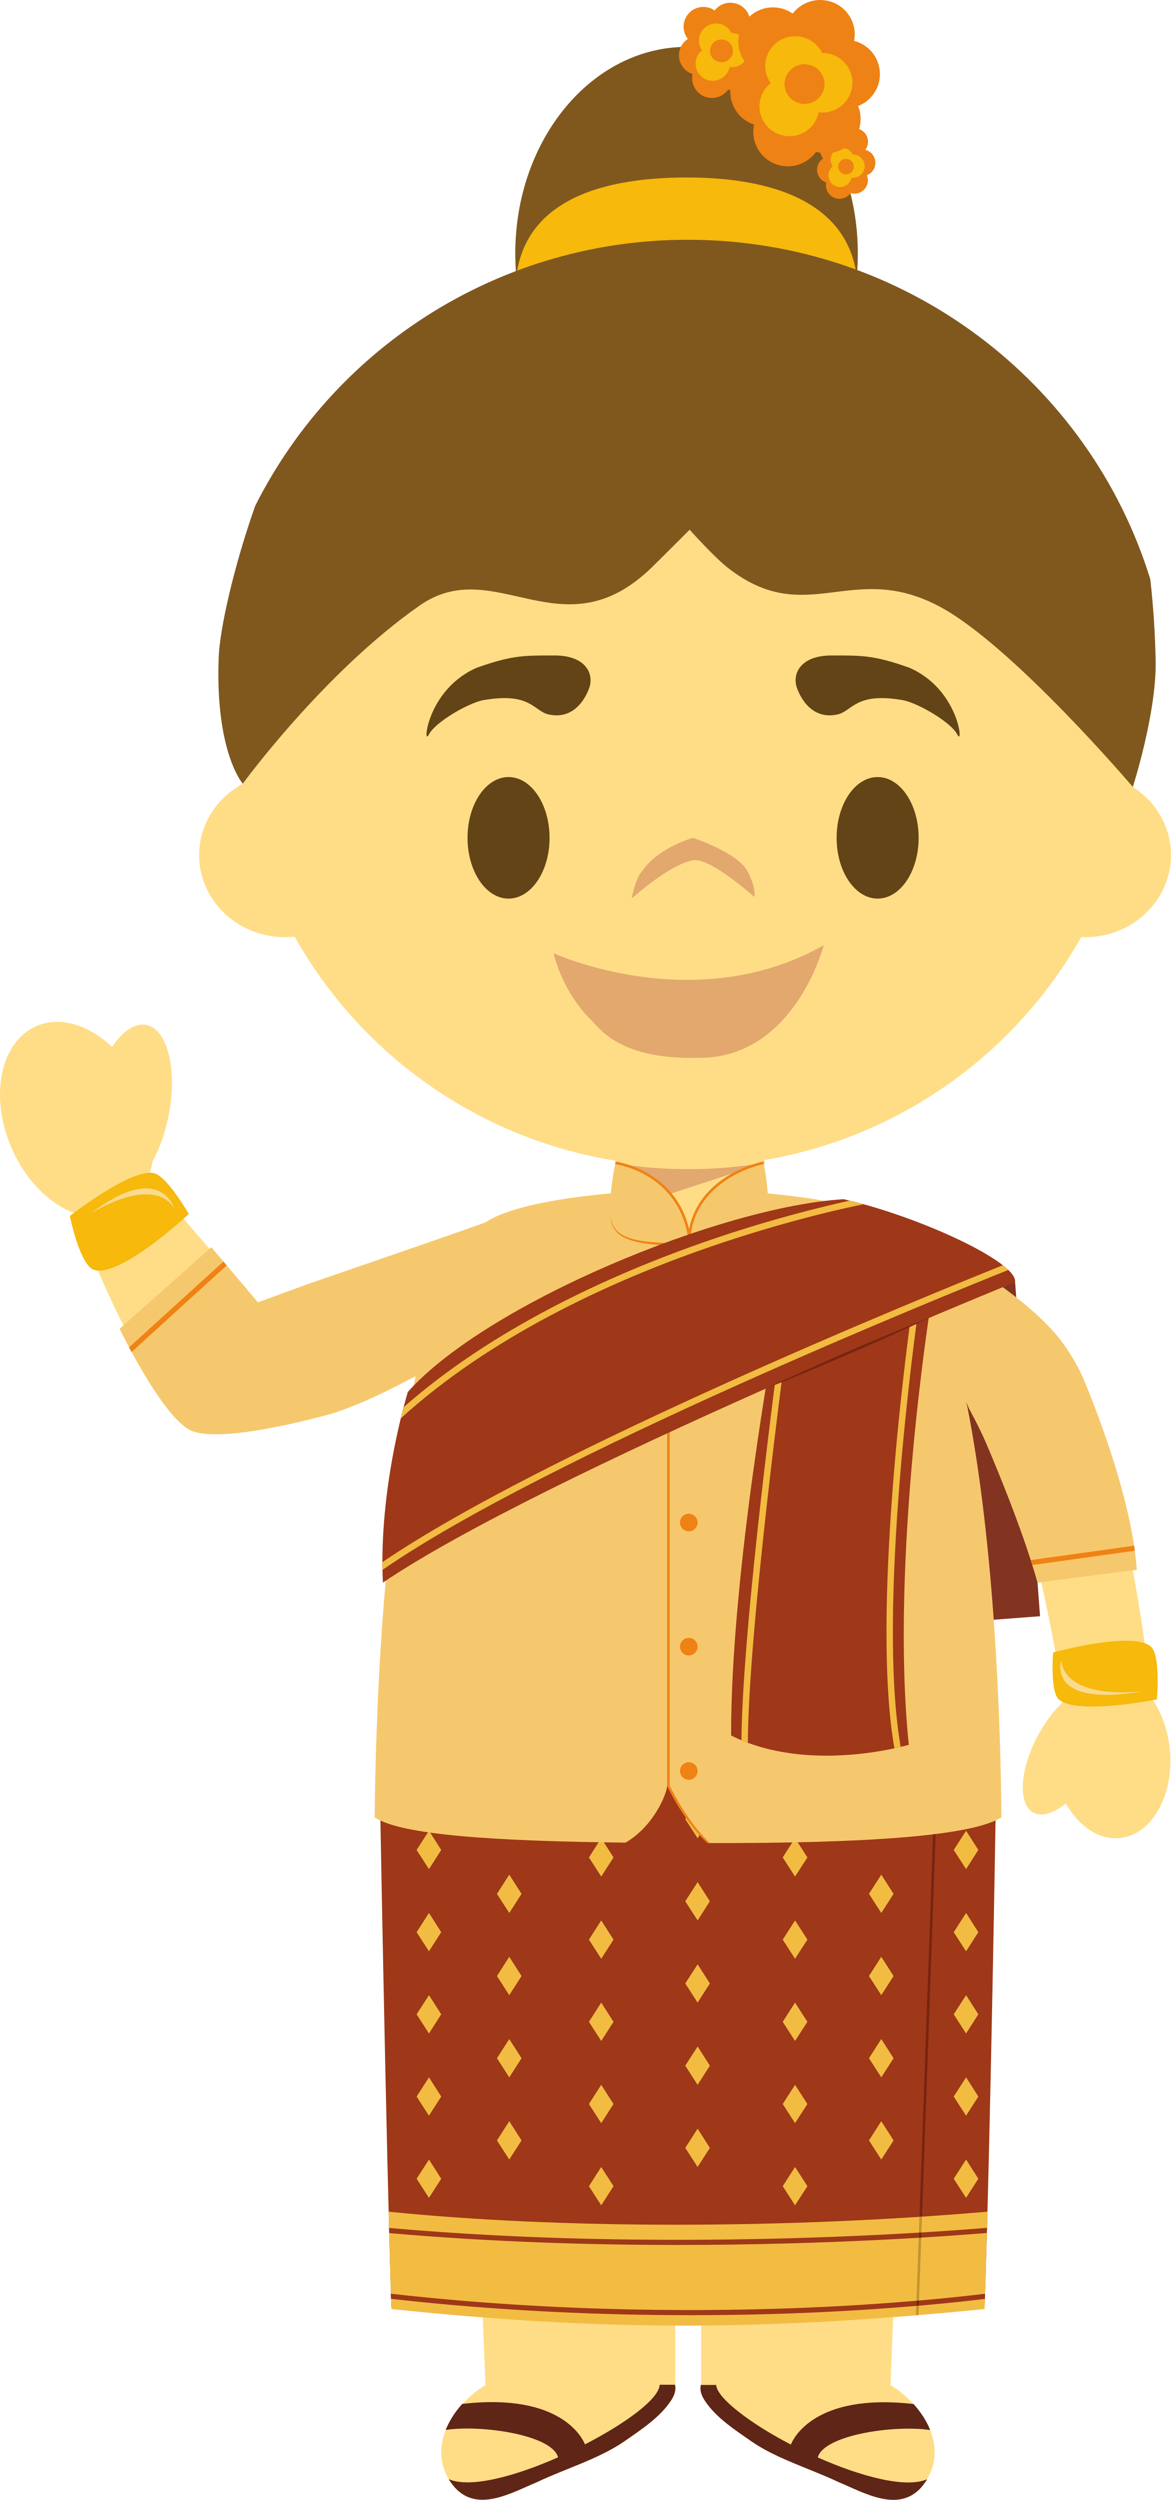 <svg version="1.1" xmlns="http://www.w3.org/2000/svg" xmlns:xlink="http://www.w3.org/1999/xlink" width="54.912" height="117.221" viewBox="0,0,54.912,117.221"><g transform="translate(-211.999,-122.264)"><g data-paper-data="{&quot;isPaintingLayer&quot;:true}" fill-rule="evenodd" stroke="none" stroke-width="1" stroke-linecap="butt" stroke-linejoin="miter" stroke-miterlimit="10" stroke-dasharray="" stroke-dashoffset="0" style="mix-blend-mode: normal"><path d="M259.6,182.384l1.17,15.666l-4.546,0.344l-1.238,-15.666l4.015,-0.795z" fill="#823421"/><path d="M234.77,234.095h-0.006l-0.422,-10.57h9.323v10.57h-0.012c0.057,0.24 -0.018,0.484 -0.182,0.733c-0.527,0.806 -1.439,1.393 -2.218,1.936c-1.209,0.817 -2.73,1.259 -4.061,1.888c-1.206,0.503 -2.793,1.45 -3.871,0.254c-1.425,-1.7 -0.215,-3.79 1.45,-4.811M244.877,234.095v-10.57h9.3l-0.422,10.57h-0.006c1.664,1.02 2.875,3.11 1.447,4.811c-1.078,1.195 -2.665,0.249 -3.871,-0.254c-1.332,-0.63 -2.855,-1.07 -4.058,-1.888c-0.78,-0.543 -1.694,-1.13 -2.221,-1.936c-0.162,-0.249 -0.24,-0.493 -0.183,-0.733z" data-paper-data="{&quot;origPos&quot;:null}" fill="#ffdd86"/><path d="M244.864,234.095h0.72c0.023,0.602 1.587,1.804 3.502,2.796c0.09,-0.233 1.081,-2.44 5.753,-1.9c0.333,0.372 0.606,0.784 0.78,1.22c-1.688,-0.255 -4.991,0.232 -5.272,1.284c2.011,0.89 4.118,1.459 5.123,1.024c-0.048,0.108 -0.255,0.362 -0.273,0.382c-1.079,1.198 -2.666,0.254 -3.872,-0.249c-0.36,-0.172 -0.734,-0.328 -1.112,-0.482c-0.112,-0.047 -0.228,-0.093 -0.342,-0.14c-0.91,-0.367 -1.824,-0.738 -2.604,-1.268c-0.78,-0.544 -1.694,-1.128 -2.22,-1.934c-0.163,-0.249 -0.24,-0.493 -0.183,-0.733M243.652,234.086h-0.72c-0.023,0.659 -1.587,1.807 -3.502,2.796c-0.09,-0.233 -1.081,-2.438 -5.753,-1.897c-0.33,0.358 -0.594,0.771 -0.78,1.22c1.688,-0.254 4.994,0.233 5.272,1.284c-2.011,0.89 -4.118,1.46 -5.123,1.025c0.048,0.11 0.255,0.36 0.276,0.383c1.076,1.198 2.663,0.251 3.869,-0.249c0.36,-0.172 0.734,-0.328 1.112,-0.482c0.114,-0.048 0.228,-0.093 0.345,-0.14c0.907,-0.367 1.821,-0.739 2.601,-1.268c0.78,-0.544 1.694,-1.133 2.22,-1.939c0.165,-0.249 0.24,-0.495 0.183,-0.733" fill="#5f2517"/><path d="M258.714,205.793c0,0 -0.265,16.838 -0.545,24.622c-10.429,1.035 -17.871,1.035 -27.819,0c-0.245,-7.424 -0.545,-24.622 -0.545,-24.622z" fill="#9e3818"/><path d="M232.114,225.323l-0.579,-0.897l0.58,-0.9l0.574,0.9zM232.114,221.47l-0.579,-0.897l0.58,-0.901l0.574,0.9zM232.114,217.615l-0.579,-0.899l0.58,-0.898l0.574,0.898zM232.114,213.761l-0.579,-0.896l0.58,-0.901l0.574,0.9zM232.114,209.907l-0.579,-0.898l0.58,-0.9l0.574,0.9zM240.192,225.672l-0.576,-0.896l0.576,-0.901l0.577,0.9zM240.192,221.819l-0.576,-0.897l0.576,-0.899l0.577,0.899zM240.192,217.965l-0.576,-0.897l0.576,-0.901l0.577,0.901zM240.192,214.11l-0.576,-0.896l0.576,-0.9l0.577,0.9zM240.192,210.257l-0.576,-0.897l0.576,-0.901l0.577,0.901zM249.281,225.672l-0.577,-0.896l0.577,-0.901l0.58,0.9zM249.281,221.819l-0.577,-0.897l0.577,-0.899l0.58,0.899zM249.281,217.965l-0.577,-0.897l0.577,-0.901l0.58,0.901zM249.281,214.11l-0.577,-0.896l0.577,-0.9l0.58,0.9zM249.281,210.257l-0.577,-0.897l0.577,-0.901l0.58,0.901zM257.301,225.323l-0.579,-0.897l0.58,-0.9l0.574,0.9zM257.301,221.47l-0.579,-0.897l0.58,-0.901l0.574,0.9zM257.301,217.615l-0.579,-0.899l0.58,-0.898l0.574,0.898zM257.301,213.761l-0.579,-0.896l0.58,-0.901l0.574,0.9zM257.301,209.907l-0.579,-0.898l0.58,-0.9l0.574,0.9zM235.88,223.526l-0.577,-0.897l0.577,-0.901l0.576,0.901zM235.88,219.672l-0.577,-0.897l0.577,-0.899l0.576,0.899zM235.88,215.818l-0.577,-0.897l0.577,-0.901l0.576,0.901zM235.88,211.964l-0.577,-0.897l0.577,-0.899l0.576,0.9zM235.88,208.11l-0.577,-0.897l0.577,-0.899l0.576,0.9zM244.712,223.875l-0.579,-0.897l0.58,-0.899l0.574,0.9zM244.712,220.023l-0.579,-0.899l0.58,-0.899l0.574,0.9zM244.712,216.167l-0.579,-0.897l0.58,-0.898l0.574,0.898zM244.712,212.313l-0.579,-0.897l0.58,-0.898l0.574,0.898zM244.712,208.46l-0.579,-0.897l0.58,-0.9l0.574,0.9zM253.325,223.526l-0.577,-0.897l0.577,-0.901l0.576,0.901zM253.325,219.672l-0.577,-0.897l0.577,-0.899l0.576,0.899zM253.325,215.818l-0.577,-0.897l0.577,-0.901l0.576,0.901zM253.325,211.964l-0.577,-0.897l0.577,-0.899l0.576,0.9zM253.325,208.11l-0.577,-0.897l0.577,-0.899l0.576,0.9z" fill="#f2bc43"/><path d="M254.952,230.77l0.814,-22.871l0.123,0.004l-0.814,22.866z" fill="#772410"/><path d="M230.222,225.971c8.016,0.815 18.577,0.815 28.08,0c-0.044,1.651 -0.089,3.288 -0.134,4.565c-10.426,1.037 -17.871,1.037 -27.816,0c-0.044,-1.248 -0.085,-2.894 -0.13,-4.565" fill="#f2bc43"/><path d="M230.244,226.734c13.003,1.15 25.673,0.193 28.04,-0.007l-0.007,0.242c-1.555,0.129 -7.242,0.562 -14.515,0.562c-4.147,0 -8.807,-0.141 -13.513,-0.557c-0.003,-0.082 -0.005,-0.16 -0.005,-0.24M258.192,229.818l-0.007,0.243c-1.124,0.14 -4.008,0.457 -8.015,0.636c-1.65,0.075 -3.618,0.127 -5.82,0.127c-4.037,0 -8.869,-0.184 -14.017,-0.766c0,-0.079 -0.005,-0.158 -0.005,-0.24c7.951,0.899 15.151,0.847 19.831,0.639c4.047,-0.181 6.941,-0.503 8.033,-0.639" fill="#9e3818"/><path d="M254.95,230.829v-0.007l0.164,-4.61l0.121,-0.009l-0.164,4.617z" fill="#c59430"/><path d="M255.08,227.194l0.008,-0.24l0.123,-0.007l-0.009,0.24zM254.968,230.389l0.007,-0.24l0.123,-0.012l-0.01,0.24z" fill="#772410"/><path d="M213.732,170.367c1.11,-0.469 2.442,-0.039 3.522,0.99c0.486,-0.73 1.066,-1.136 1.603,-1.034c1.001,0.192 1.47,2.094 1.05,4.247c-0.163,0.822 -0.43,1.563 -0.756,2.154c-0.041,0.259 -0.105,0.515 -0.191,0.763l5.082,5.93l10.784,-3.838c0,0 -1.833,2.889 -2.284,3.944c-0.33,0.767 -0.967,3.199 -0.967,3.199c0,0 -7.877,3.179 -10.112,2.373c-2.76,-0.994 -5.932,-9.933 -5.932,-9.933c-1.188,-0.42 -2.342,-1.548 -3.005,-3.103c-1.036,-2.43 -0.496,-4.979 1.206,-5.692" data-paper-data="{&quot;origPos&quot;:null}" fill="#ffdd86"/><path d="M261.322,184.712c3.393,4.302 4.69,17.24 4.69,17.24c0,0 0,-0.021 -0.004,-0.057c0.435,0.625 0.743,1.44 0.841,2.35c0.228,2.162 -0.814,4.046 -2.33,4.205c-0.99,0.104 -1.936,-0.553 -2.54,-1.622c-0.56,0.46 -1.115,0.641 -1.516,0.433c-0.744,-0.392 -0.655,-2.006 0.2,-3.605c0.326,-0.606 0.712,-1.127 1.113,-1.514c0.032,-0.066 0.068,-0.13 0.103,-0.195c0,0 -1.473,-9.344 -3.046,-11.552c-0.787,-1.107 -1.339,-1.915 -1.519,-2.407c-0.144,-0.396 -0.26,-0.962 -0.324,-1.247c-0.504,-2.217 -3.27,-7.22 -3.27,-7.22c0,0 5.954,3.097 7.602,5.191" data-paper-data="{&quot;origPos&quot;:null}" fill="#ffdd86"/><path d="M215.275,179.282c0,0 2.843,-2.224 3.928,-2.013c0.62,0.122 1.649,1.92 1.649,1.92c0,0 -3.215,3.009 -4.446,2.62c-0.664,-0.211 -1.131,-2.527 -1.131,-2.527" fill="#f6b90c"/><path d="M216.297,179.127c3.317,-2.486 3.901,-0.125 3.901,-0.125c0,0 -0.625,-1.732 -3.901,0.125" fill="#f9da8e"/><path d="M261.652,201.949c-0.42,-0.366 -0.267,-2.2 -0.267,-2.2c0,0 3.692,-1.017 4.569,-0.287c0.486,0.4 0.294,2.488 0.294,2.488c0,0 -3.736,0.756 -4.596,0" data-paper-data="{&quot;origPos&quot;:null}" fill="#f6b90c"/><path d="M265.631,201.565c-4.656,0.802 -3.858,-1.476 -3.858,-1.476c0,0 -0.121,1.861 3.857,1.476" fill="#f9da8e"/><path d="M258.178,189.789c-0.284,-0.636 -0.574,-1.166 -0.734,-1.47c-0.032,-0.058 -0.107,-0.255 -0.13,-0.33c1.35,6.688 1.608,15.26 1.646,19.487c-1.347,0.877 -6.313,1.228 -13.743,1.21c0,0 -0.967,-0.988 -1.934,-2.68c-0.013,0.352 -0.611,1.88 -1.951,2.66c-6.006,-0.069 -10.536,-0.343 -11.765,-1.19c0.045,-4.483 0.344,-13.849 1.924,-20.676c-0.474,0.21 -1.986,1.107 -3.86,1.73c0,0 -5.104,1.474 -6.644,0.826c-1.35,-0.568 -3.381,-4.786 -3.381,-4.786l4.302,-3.824l2.187,2.585l2.293,-0.84l6.266,-2.164l2.113,-0.745c1.884,-1.277 7.83,-1.499 7.83,-1.499l1.626,0.025h0.134l1.614,-0.025c0,0 5.869,0.215 7.782,1.472l-0.005,-0.009c0,0 1.029,0.512 2.369,1.23c1.824,0.973 4.506,2.825 5.657,4.38c0.383,0.508 0.71,1.057 0.976,1.635c0,0 2.298,5.257 2.558,9.084l-4.658,0.598c-0.766,-2.783 -2.472,-6.684 -2.472,-6.684" fill="#f6c86d"/><path d="M218.169,185.661c-0.043,-0.077 -0.079,-0.147 -0.118,-0.22l4.425,-4.023l0.155,0.183l-4.461,4.059M260.407,195.65c-0.025,-0.076 -0.048,-0.153 -0.073,-0.233l4.85,-0.674l0.03,0.235l-4.807,0.672" fill="#ef8214"/><path d="M247.422,178.265c0.171,0.021 0.353,0.041 0.545,0.061l-3.824,2.192l-3.358,-2.203c0.178,-0.018 0.342,-0.034 0.504,-0.048c-0.278,-0.609 -0.447,-1.295 -0.447,-1.728h7.022c0,0.433 -0.168,1.119 -0.442,1.726" data-paper-data="{&quot;origPos&quot;:null}" fill="#ffdd86"/><path d="M241.6,178.842c-0.399,-0.598 -0.675,-1.431 -0.739,-2.028c2.316,0.373 4.677,0.364 6.99,-0.025l-0.013,0.01l-6.238,2.043" fill="#e2a86e"/><path d="M245.278,208.676c-0.012,0.03 -0.098,0.02 -0.121,0c-1.158,-1.096 -1.874,-2.67 -1.874,-2.67v-25.676h0.12v25.668c0,0 0.805,1.683 1.875,2.679" fill="#ef8214"/><path d="M247.287,180.325c-1.323,0.399 -4.169,0.349 -5.53,0.116c-0.399,-0.068 -0.69,-0.322 -0.9,-0.532c-0.554,-0.553 0,-3.118 0,-3.118c1.126,0.186 3.233,1.198 3.463,3.464c0.21,-2.278 2.355,-3.281 3.49,-3.466c0,0 0.495,2.513 0,3.12c-0.029,0.038 -0.066,0.077 -0.1,0.11l-0.111,0.1c-0.093,0.075 -0.187,0.168 -0.313,0.206" fill="#f6c86d"/><path d="M244.26,180.264c-0.244,-1.56 -1.156,-2.405 -1.88,-2.84c-0.47,-0.284 -0.989,-0.478 -1.53,-0.573l0.015,-0.12c0.03,0.005 0.766,0.105 1.573,0.59c0.746,0.445 1.688,1.315 1.94,2.924z" fill="#ef8214"/><path d="M244.378,180.261l-0.12,-0.013c0.307,-2.896 3.508,-3.517 3.543,-3.521l0.02,0.118c-0.032,0.006 -3.144,0.609 -3.443,3.416" fill="#ef8214"/><path d="M240.633,179.286l0.014,0.095c0.011,0.061 0.027,0.154 0.07,0.263c0.05,0.131 0.127,0.25 0.226,0.349c0.06,0.056 0.126,0.108 0.203,0.158c0.078,0.045 0.164,0.088 0.256,0.125c0.371,0.147 0.843,0.21 1.35,0.246c0.25,0.018 0.512,0.025 0.779,0.032c0.539,0.008 1.078,0.006 1.617,-0.004c0.26,-0.005 0.52,-0.017 0.78,-0.034c0.242,-0.018 0.483,-0.046 0.722,-0.084c0.226,-0.041 0.44,-0.095 0.623,-0.172c0.182,-0.077 0.337,-0.181 0.444,-0.301c0.096,-0.102 0.169,-0.223 0.214,-0.356c0.041,-0.11 0.06,-0.201 0.067,-0.265c0.006,-0.03 0.009,-0.054 0.011,-0.07l0.002,-0.027v0.027l-0.004,0.07c-0.01,0.064 -0.016,0.159 -0.053,0.272c-0.041,0.139 -0.109,0.268 -0.2,0.38c-0.126,0.142 -0.281,0.255 -0.454,0.333c-0.187,0.088 -0.401,0.15 -0.634,0.197c-0.23,0.045 -0.474,0.08 -0.73,0.102c-0.255,0.02 -0.52,0.034 -0.788,0.043c-0.27,0.007 -0.54,0.011 -0.81,0.014c-0.271,0 -0.542,-0.003 -0.81,-0.01c-0.268,-0.006 -0.53,-0.02 -0.786,-0.043c-0.246,-0.02 -0.49,-0.052 -0.732,-0.097c-0.218,-0.04 -0.431,-0.103 -0.636,-0.188c-0.091,-0.039 -0.178,-0.087 -0.26,-0.142c-0.198,-0.129 -0.347,-0.321 -0.42,-0.546c-0.038,-0.116 -0.047,-0.208 -0.056,-0.27c-0.005,-0.063 -0.005,-0.097 -0.005,-0.097M244.712,181.524c0,0.228 -0.185,0.413 -0.413,0.413c-0.228,0 -0.413,-0.185 -0.413,-0.413c0,-0.229 0.185,-0.414 0.414,-0.414c0.229,0 0.414,0.185 0.414,0.414M244.712,187.53c-0.001,0.109 -0.045,0.214 -0.122,0.291c-0.078,0.077 -0.183,0.119 -0.292,0.118c-0.109,0 -0.214,-0.043 -0.291,-0.12c-0.077,-0.077 -0.121,-0.181 -0.121,-0.29c0,-0.229 0.185,-0.414 0.414,-0.414c0.229,0 0.414,0.185 0.414,0.414M244.712,193.656c0,0.228 -0.185,0.413 -0.413,0.413c-0.228,0 -0.413,-0.185 -0.413,-0.413c0,-0.228 0.185,-0.413 0.413,-0.413c0.228,0 0.413,0.185 0.413,0.413M244.712,199.48c0,0.229 -0.187,0.41 -0.415,0.41c-0.109,0 -0.214,-0.043 -0.291,-0.12c-0.077,-0.077 -0.121,-0.181 -0.121,-0.29c0,-0.229 0.185,-0.414 0.414,-0.414c0.229,0 0.414,0.185 0.414,0.414M244.712,205.306c0,0.228 -0.185,0.413 -0.413,0.413c-0.228,0 -0.413,-0.185 -0.413,-0.413c0,-0.228 0.187,-0.41 0.412,-0.41c0.228,0 0.415,0.182 0.415,0.41" fill="#ef8214"/><path d="M255.651,183.386c0,0 -1.93,12.027 -1.035,20.692c0,0 -4.68,1.399 -8.333,-0.435c-0.016,-7.63 2.06,-18.85 2.06,-18.85z" fill="#9e3818"/><path d="M246.767,203.867c0.053,-5.545 1.77,-18.256 1.788,-18.387l0.299,0.038c-0.019,0.136 -1.754,13.012 -1.786,18.467c-0.1,-0.038 -0.201,-0.075 -0.301,-0.118M255.09,183.494c-0.171,1.191 -1.979,14.241 -0.855,20.683c-0.084,0.022 -0.184,0.043 -0.294,0.068c-1.11,-6.34 0.595,-18.987 0.835,-20.692l0.314,-0.059" fill="#f2bb41"/><path d="M231.126,187.53c3.714,-4.153 14.68,-8.688 20.435,-9.035c3.473,0.784 8.186,2.95 8.037,3.89c0,0 -22.072,8.964 -29.644,14.088c-0.217,-4.495 1.172,-8.944 1.172,-8.944" fill="#9e3818"/><path d="M247.967,187.35c0,0 0.119,-0.054 0.326,-0.154c0.208,-0.095 0.502,-0.236 0.862,-0.396c0.358,-0.163 0.773,-0.351 1.222,-0.55c0.226,-0.1 0.459,-0.202 0.691,-0.306l0.716,-0.313c0.239,-0.104 0.478,-0.206 0.718,-0.308c0.24,-0.1 0.47,-0.199 0.698,-0.294c0.45,-0.192 0.873,-0.367 1.238,-0.516c0.36,-0.15 0.668,-0.27 0.878,-0.356c0.212,-0.083 0.335,-0.133 0.335,-0.133l-0.326,0.154c-0.286,0.135 -0.572,0.267 -0.86,0.396c-0.635,0.293 -1.273,0.578 -1.915,0.856c-0.237,0.102 -0.476,0.208 -0.718,0.312c-0.24,0.102 -0.481,0.206 -0.716,0.308l-0.695,0.297c-0.454,0.19 -0.876,0.367 -1.238,0.514c-0.365,0.152 -0.668,0.27 -0.883,0.355z" fill="#772410"/><path d="M252.497,178.731c-0.924,0.186 -4.075,0.872 -7.91,2.248c-4.013,1.44 -9.574,3.942 -13.796,7.796l0.132,-0.525c4.216,-3.714 9.633,-6.143 13.566,-7.556c2.405,-0.864 4.863,-1.576 7.357,-2.133c0.218,0.053 0.434,0.11 0.65,0.17M229.937,195.876c-0.003,-0.122 -0.005,-0.242 -0.005,-0.362c7.652,-5.221 25.794,-12.598 29.095,-13.923c0.089,0.07 0.175,0.144 0.256,0.222c-2.889,1.157 -21.708,8.773 -29.346,14.063" fill="#f2bb41"/><path d="M252.225,134.147c0,5.35 -3.596,9.686 -8.03,9.686c-4.437,0 -8.033,-4.336 -8.033,-9.686c0,-5.348 3.596,-9.684 8.033,-9.684c4.434,0 8.03,4.336 8.03,9.684" data-paper-data="{&quot;origPos&quot;:null}" fill="#80581e"/><path d="M252.225,136.009c0,5.35 -3.596,13.951 -8.03,13.951c-4.437,0 -8.033,-8.601 -8.033,-13.951c0,-4.09 3.596,-5.423 8.033,-5.423c4.434,0 8.03,1.392 8.03,5.423" fill="#f6b90c"/><path d="M245.721,124.069c-0.065,0.084 -0.144,0.156 -0.233,0.214c0.168,0.203 0.239,0.47 0.194,0.73c0.102,-0.127 0.236,-0.225 0.388,-0.283c-0.069,-0.166 -0.088,-0.349 -0.053,-0.525c-0.106,-0.028 -0.209,-0.076 -0.296,-0.136M244.257,124.089c-0.175,-0.216 -0.242,-0.5 -0.182,-0.772c0.067,-0.302 0.28,-0.551 0.568,-0.664c0.288,-0.113 0.614,-0.074 0.868,0.102c0.219,-0.286 0.584,-0.419 0.935,-0.341c0.493,0.101 0.813,0.581 0.716,1.075c0.481,0.122 0.779,0.602 0.675,1.087c-0.066,0.302 -0.279,0.552 -0.568,0.664c0.071,0.171 0.087,0.359 0.048,0.54c-0.111,0.499 -0.604,0.815 -1.104,0.707l-0.07,-0.019c-0.217,0.3 -0.59,0.445 -0.953,0.37c-0.24,-0.05 -0.45,-0.194 -0.584,-0.4c-0.134,-0.206 -0.181,-0.456 -0.13,-0.696l0.002,-0.007c-0.339,-0.107 -0.585,-0.401 -0.632,-0.753c-0.047,-0.352 0.113,-0.7 0.411,-0.893" fill="#ef8214"/><path d="M244.792,123.994c0.075,-0.334 0.353,-0.584 0.693,-0.624c0.34,-0.04 0.668,0.139 0.819,0.447c0.244,-0.005 0.477,0.102 0.632,0.291c0.155,0.189 0.216,0.438 0.164,0.676c-0.091,0.406 -0.477,0.676 -0.89,0.622c-0.002,0.005 -0.002,0.007 -0.002,0.012c-0.094,0.434 -0.521,0.709 -0.955,0.615c-0.434,-0.094 -0.709,-0.521 -0.615,-0.955c0.038,-0.181 0.138,-0.342 0.284,-0.455c-0.13,-0.182 -0.177,-0.411 -0.13,-0.63" fill="#f7b90b"/><path d="M245.305,124.535c0.03,-0.139 0.115,-0.26 0.234,-0.336c0.12,-0.076 0.265,-0.102 0.404,-0.071c0.289,0.061 0.473,0.345 0.413,0.634c-0.062,0.287 -0.349,0.471 -0.639,0.407c-0.139,-0.029 -0.26,-0.113 -0.338,-0.232c-0.077,-0.119 -0.104,-0.264 -0.074,-0.402M251.597,129.685c-0.045,0.056 -0.098,0.105 -0.158,0.145c0.113,0.139 0.161,0.321 0.13,0.498c0.07,-0.087 0.161,-0.154 0.265,-0.195c-0.047,-0.112 -0.059,-0.236 -0.037,-0.355c-0.072,-0.018 -0.14,-0.05 -0.2,-0.093M250.6,129.698c-0.168,-0.207 -0.187,-0.498 -0.046,-0.725c0.141,-0.227 0.41,-0.339 0.671,-0.28c0.082,0.016 0.16,0.048 0.23,0.095c0.05,-0.254 0.251,-0.452 0.506,-0.498c0.255,-0.046 0.512,0.068 0.648,0.289c0.136,0.22 0.123,0.502 -0.032,0.709c0.264,0.068 0.454,0.298 0.471,0.57c0.017,0.272 -0.144,0.524 -0.398,0.623c0.047,0.117 0.06,0.246 0.035,0.37c-0.039,0.172 -0.148,0.32 -0.3,0.409c-0.152,0.089 -0.334,0.111 -0.503,0.06c-0.147,0.205 -0.403,0.304 -0.65,0.251c-0.164,-0.035 -0.307,-0.133 -0.398,-0.273c-0.091,-0.14 -0.123,-0.311 -0.088,-0.474l0.003,-0.002c-0.307,-0.099 -0.489,-0.415 -0.422,-0.73c0.035,-0.162 0.133,-0.304 0.273,-0.394" fill="#ef8214"/><path d="M250.965,129.634c0.03,-0.142 0.116,-0.266 0.238,-0.344c0.122,-0.079 0.27,-0.105 0.412,-0.075c0.165,0.036 0.304,0.145 0.378,0.297c0.166,-0.003 0.325,0.07 0.43,0.198c0.105,0.129 0.146,0.298 0.11,0.461c-0.06,0.276 -0.322,0.461 -0.602,0.425l-0.004,0.007c-0.03,0.142 -0.116,0.266 -0.238,0.344c-0.122,0.078 -0.27,0.105 -0.412,0.073c-0.206,-0.044 -0.368,-0.202 -0.417,-0.407c-0.048,-0.205 0.026,-0.42 0.191,-0.551c-0.086,-0.12 -0.123,-0.274 -0.086,-0.428" fill="#f7b90b"/><path d="M251.312,130.003c0.042,-0.198 0.236,-0.324 0.434,-0.282c0.198,0.042 0.324,0.236 0.282,0.434c-0.044,0.196 -0.237,0.32 -0.433,0.278c-0.196,-0.042 -0.322,-0.233 -0.283,-0.43M249.535,125.194c-0.114,0.145 -0.249,0.272 -0.404,0.374c0.291,0.357 0.415,0.823 0.338,1.277c0.177,-0.223 0.41,-0.395 0.675,-0.498c-0.114,-0.281 -0.153,-0.598 -0.089,-0.917c-0.192,-0.048 -0.37,-0.129 -0.52,-0.236M246.984,125.231c-0.299,-0.367 -0.434,-0.854 -0.324,-1.35c0.117,-0.528 0.49,-0.963 0.994,-1.16c0.504,-0.197 1.073,-0.129 1.516,0.18c0.383,-0.499 1.02,-0.733 1.635,-0.6c0.859,0.182 1.414,1.019 1.247,1.881c0.676,0.173 1.164,0.762 1.206,1.459c0.043,0.697 -0.369,1.341 -1.02,1.595c0.119,0.29 0.152,0.619 0.082,0.947c-0.193,0.871 -1.054,1.422 -1.926,1.232c-0.044,-0.009 -0.085,-0.021 -0.126,-0.032c-0.364,0.509 -1.01,0.783 -1.664,0.643c-0.419,-0.088 -0.786,-0.339 -1.019,-0.698c-0.233,-0.359 -0.314,-0.796 -0.224,-1.215l0.002,-0.009c-0.786,-0.253 -1.253,-1.06 -1.08,-1.868c0.09,-0.415 0.342,-0.777 0.7,-1.006" fill="#ef8214"/><path d="M247.914,125.064c0.129,-0.584 0.614,-1.022 1.208,-1.093c0.594,-0.07 1.168,0.242 1.43,0.78c0.426,-0.008 0.833,0.18 1.103,0.509c0.271,0.329 0.376,0.764 0.286,1.181c-0.158,0.708 -0.83,1.18 -1.55,1.088c0,0.007 -0.003,0.014 -0.005,0.02c-0.079,0.363 -0.3,0.679 -0.612,0.879c-0.313,0.2 -0.692,0.268 -1.055,0.188c-0.529,-0.111 -0.946,-0.518 -1.069,-1.045c-0.124,-0.526 0.068,-1.076 0.492,-1.411c-0.227,-0.317 -0.31,-0.715 -0.228,-1.096" fill="#f7b90b"/><path d="M248.809,126.01c0.111,-0.504 0.609,-0.823 1.113,-0.713c0.243,0.05 0.456,0.196 0.591,0.404c0.135,0.208 0.182,0.462 0.129,0.704c-0.113,0.504 -0.613,0.821 -1.117,0.71c-0.242,-0.051 -0.453,-0.196 -0.587,-0.404c-0.134,-0.207 -0.18,-0.46 -0.128,-0.701" fill="#ef8214"/><path d="M265.121,159.163c1.08,0.691 1.79,1.866 1.79,3.199c0,2.127 -1.804,3.847 -4.027,3.847c-0.064,0 -0.125,-0.002 -0.184,-0.004c-3.61,6.417 -10.513,10.757 -18.436,10.757c-7.646,0.012 -14.702,-4.11 -18.447,-10.776c-0.15,0.014 -0.297,0.023 -0.45,0.023c-2.225,0 -4.029,-1.721 -4.029,-3.847c0,-1.436 0.823,-2.685 2.043,-3.346c-0.141,-0.983 -0.217,-1.984 -0.217,-3.005c0,-11.569 9.447,-20.952 21.1,-20.952c11.648,0 21.094,9.382 21.094,20.952c0,1.072 -0.082,2.124 -0.237,3.152" data-paper-data="{&quot;origPos&quot;:null}" fill="#ffdd86"/><path d="M266.192,153.282c0.034,2.461 -1.072,5.882 -1.072,5.882c0,0 -5.602,-6.586 -9.017,-8.434c-4.177,-2.255 -6.261,1.069 -9.993,-1.857c-0.62,-0.486 -1.772,-1.77 -1.772,-1.77c0,0 -1.404,1.406 -1.778,1.77c-4.198,4.078 -7.342,-0.683 -10.878,1.782c-4.496,3.137 -8.299,8.357 -8.299,8.357c0,0 -1.307,-1.483 -1.127,-5.964c0.053,-1.288 0.684,-4.152 1.708,-7.061c3.86,-7.665 11.716,-12.495 20.298,-12.48c10.21,0 18.843,6.706 21.68,15.925c0.142,1.279 0.226,2.564 0.25,3.85" data-paper-data="{&quot;origPos&quot;:null}" fill="#80581e"/><path d="M239.645,154.474c0,0 -0.463,1.61 -1.916,1.292c-0.71,-0.156 -0.835,-1.074 -3.114,-0.662c-0.716,0.161 -2.223,1.033 -2.513,1.615c-0.29,0.583 -0.08,-2.136 2.26,-3.146c1.688,-0.602 2.26,-0.573 3.658,-0.573c1.398,0 1.828,0.81 1.625,1.474M249.355,154.474c0,0 0.463,1.61 1.916,1.292c0.71,-0.156 0.835,-1.074 3.114,-0.662c0.716,0.161 2.223,1.033 2.513,1.615c0.29,0.583 0.08,-2.136 -2.26,-3.146c-1.688,-0.602 -2.26,-0.573 -3.658,-0.573c-1.398,0 -1.828,0.81 -1.625,1.474M237.77,161.55c0,1.574 -0.862,2.85 -1.924,2.85c-1.062,0 -1.923,-1.276 -1.923,-2.85c0,-1.574 0.86,-2.85 1.923,-2.85c1.062,0 1.923,1.276 1.923,2.85M255.077,161.55c0,1.574 -0.86,2.85 -1.923,2.85c-1.063,0 -1.923,-1.276 -1.923,-2.85c0,-1.574 0.86,-2.85 1.923,-2.85c1.062,0 1.923,1.276 1.923,2.85" data-paper-data="{&quot;origPos&quot;:null}" fill="#634417"/><path d="M241.615,164.4c0,0 0.2,-0.99 0.485,-1.275c0.77,-1.135 2.395,-1.575 2.395,-1.575c0,0 2.092,0.69 2.552,1.56c0.427,0.808 0.327,1.215 0.327,1.215c0,0 -2.042,-1.837 -2.85,-1.725c-1.084,0.15 -2.909,1.8 -2.909,1.8z" fill="#e2a86e"/><path d="M237.962,166.961c0,0 6.633,3.049 12.667,-0.377c0,0 -1.338,5.196 -5.721,5.283c-3.958,0.116 -4.792,-1.417 -5.268,-1.857c-0.473,-0.441 -1.365,-1.684 -1.679,-3.05" fill="#e2a86e"/></g></g></svg>